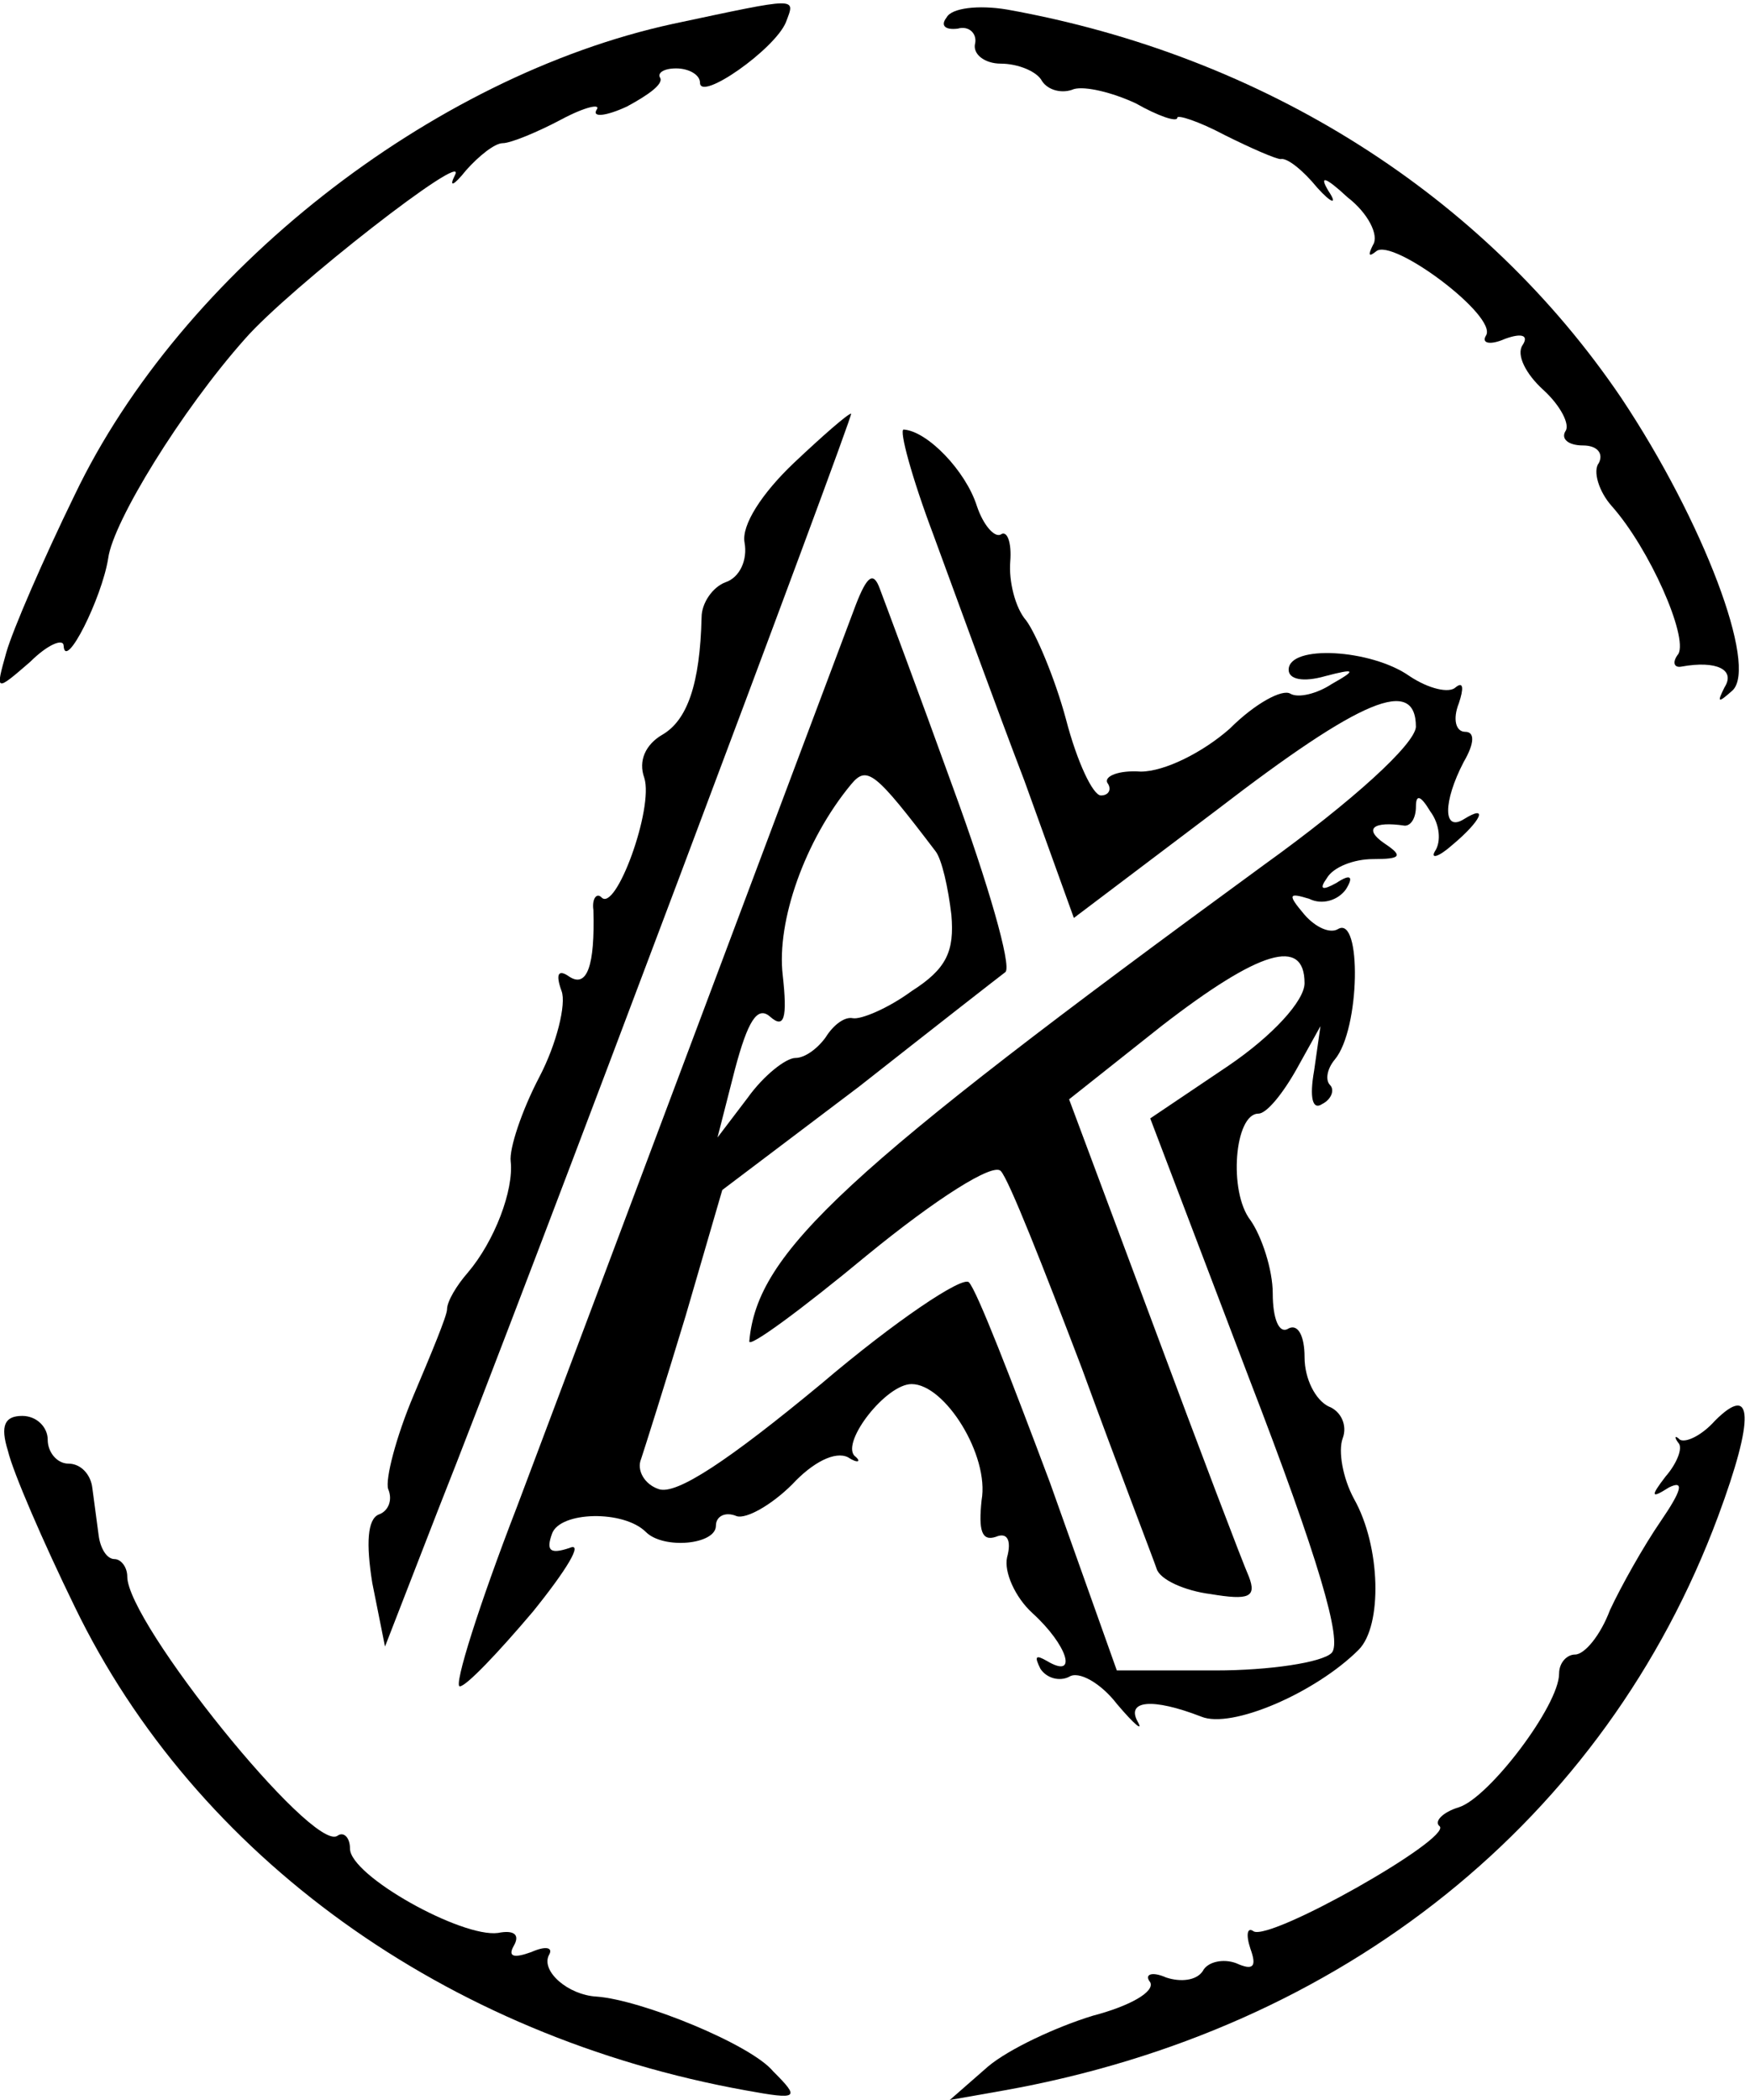 <?xml version="1.0" standalone="no"?>
<!DOCTYPE svg PUBLIC "-//W3C//DTD SVG 20010904//EN"
 "http://www.w3.org/TR/2001/REC-SVG-20010904/DTD/svg10.dtd">
<svg version="1.0" xmlns="http://www.w3.org/2000/svg"
 width="110pt" height="132pt" viewBox="0 0 110 132"
 preserveAspectRatio="xMidYMid meet">
<g transform="translate(0,132) scale(0.1,-0.1)"
fill="#000000" stroke="none">
<path d="M423 1305 c-152 -33 -309 -156 -376 -296 -20 -41 -39 -85 -43 -99 -7
-25 -7 -25 15 -6 11 11 21 15 21 10 1 -16 24 30 28 55 3 23 46 93 86 138 28
32 141 120 132 103 -4 -8 -1 -7 7 3 8 9 18 17 23 17 5 0 22 7 37 15 15 8 25
10 22 6 -3 -5 6 -4 19 2 13 7 23 14 21 18 -2 3 2 6 10 6 8 0 15 -4 15 -9 0
-12 47 21 54 38 6 16 9 16 -71 -1z"/>
<path d="M595 1309 c-4 -5 -1 -8 7 -7 7 2 12 -3 11 -9 -2 -7 6 -13 16 -13 11
0 23 -5 26 -11 4 -6 13 -8 20 -5 7 2 24 -2 39 -9 14 -8 26 -12 26 -9 0 2 13
-2 30 -11 16 -8 32 -15 35 -15 4 1 14 -7 23 -18 9 -10 13 -11 7 -2 -6 10 -2 9
12 -4 13 -10 20 -24 16 -30 -3 -6 -3 -8 2 -4 10 9 77 -41 69 -53 -3 -5 3 -6
12 -2 11 4 15 2 11 -4 -4 -6 2 -18 13 -28 11 -10 17 -22 14 -26 -3 -5 2 -9 11
-9 9 0 13 -5 10 -11 -4 -5 0 -18 8 -27 24 -27 48 -82 42 -93 -4 -5 -3 -9 2 -8
22 4 34 -2 27 -13 -5 -10 -4 -10 5 -2 16 15 -18 106 -70 184 -86 127 -224 215
-386 244 -18 3 -35 1 -38 -5z"/>
<path d="M499 1029 c-20 -19 -33 -39 -31 -50 2 -11 -3 -22 -12 -25 -8 -3 -15
-13 -15 -22 -1 -42 -9 -65 -25 -74 -10 -6 -15 -16 -11 -27 6 -19 -18 -85 -27
-75 -3 3 -6 -1 -5 -8 1 -35 -4 -49 -15 -42 -7 5 -9 2 -5 -9 3 -8 -3 -33 -14
-54 -11 -21 -19 -45 -18 -53 2 -18 -10 -50 -27 -70 -7 -8 -13 -18 -13 -23 0
-4 -10 -28 -21 -54 -11 -26 -18 -53 -16 -59 3 -7 0 -14 -6 -16 -7 -3 -8 -18
-4 -43 l8 -40 33 85 c56 141 262 690 260 690 -2 0 -18 -14 -36 -31z"/>
<path d="M587 983 c14 -38 39 -107 57 -154 l31 -86 90 68 c91 70 125 84 125
52 -1 -11 -39 -46 -96 -87 -264 -193 -318 -243 -323 -299 -1 -5 33 20 74 54
44 36 79 58 84 53 5 -5 27 -61 51 -124 23 -63 45 -120 47 -126 2 -7 18 -14 34
-16 24 -4 29 -2 24 11 -4 9 -31 80 -60 158 l-53 142 58 46 c62 48 90 56 90 27
0 -11 -20 -33 -48 -52 l-49 -33 62 -163 c44 -114 59 -166 52 -173 -6 -6 -39
-11 -73 -11 l-62 0 -42 118 c-24 64 -46 121 -51 126 -4 4 -46 -24 -93 -64 -58
-48 -91 -70 -102 -66 -9 3 -14 12 -11 19 2 6 15 47 28 90 l23 79 86 65 c47 37
88 69 92 72 4 4 -11 56 -33 116 -22 61 -43 117 -46 125 -4 11 -8 8 -15 -10
-20 -53 -173 -461 -213 -567 -24 -62 -40 -113 -36 -113 4 0 24 21 46 47 21 26
32 44 23 40 -12 -4 -15 -2 -11 9 5 14 45 15 59 1 11 -11 44 -8 44 4 0 6 6 9
13 6 6 -2 22 7 35 20 13 14 27 21 35 17 6 -4 9 -3 4 1 -8 9 20 45 36 45 21 0
49 -45 44 -73 -2 -19 0 -26 9 -23 7 3 10 -2 7 -13 -2 -9 5 -25 16 -35 22 -20
29 -42 9 -30 -7 4 -8 3 -4 -5 4 -6 12 -8 18 -5 6 4 20 -4 30 -17 11 -13 17
-18 13 -11 -7 13 9 15 40 3 19 -8 72 15 99 42 15 15 14 65 -3 95 -7 13 -10 30
-7 38 3 8 -1 17 -9 20 -8 4 -15 17 -15 31 0 13 -4 21 -10 18 -6 -4 -10 6 -10
22 0 15 -7 36 -14 46 -14 18 -10 67 5 67 5 0 15 12 24 28 l15 27 -4 -28 c-3
-17 -1 -25 5 -21 6 3 8 9 5 12 -3 3 -2 10 3 16 16 19 17 91 2 82 -5 -3 -14 1
-21 9 -11 13 -10 14 3 10 8 -4 18 -1 23 6 5 8 3 10 -6 4 -9 -5 -11 -4 -6 3 4
7 17 12 29 12 18 0 19 2 7 10 -13 9 -7 14 13 11 4 0 7 5 7 12 0 8 3 7 9 -3 6
-8 7 -19 3 -25 -3 -5 2 -4 11 4 18 15 23 26 7 16 -13 -8 -13 11 0 36 7 12 7
19 1 19 -6 0 -8 8 -4 18 3 9 3 14 -2 10 -4 -4 -17 -1 -29 7 -24 17 -76 20 -76
4 0 -6 9 -8 23 -4 19 5 20 4 4 -5 -9 -6 -21 -9 -26 -6 -5 3 -22 -6 -38 -22
-17 -15 -41 -27 -56 -27 -14 1 -23 -3 -21 -7 3 -4 1 -8 -4 -8 -5 0 -15 21 -22
48 -7 26 -19 54 -25 62 -7 8 -11 25 -10 37 1 12 -2 20 -6 17 -4 -2 -11 6 -15
18 -7 22 -31 47 -46 48 -3 0 5 -30 19 -67z m1 -198 c4 -5 8 -23 10 -40 2 -23
-3 -34 -25 -48 -15 -11 -32 -18 -37 -17 -5 1 -12 -4 -17 -12 -5 -7 -13 -13
-19 -13 -6 0 -20 -11 -30 -25 l-19 -25 11 43 c8 30 14 40 22 33 9 -8 11 -1 8
26 -4 34 14 85 43 120 10 12 15 8 53 -42z"/>
<path d="M1078 427 c-8 -9 -18 -14 -22 -12 -3 3 -4 2 -1 -2 3 -3 -1 -13 -8
-21 -10 -13 -9 -14 2 -7 10 5 8 -2 -5 -21 -11 -16 -25 -41 -32 -56 -6 -16 -16
-28 -22 -28 -5 0 -10 -5 -10 -12 0 -20 -44 -78 -63 -84 -10 -3 -16 -9 -12 -12
7 -8 -106 -72 -117 -66 -4 3 -5 -2 -2 -11 4 -11 2 -14 -9 -9 -8 3 -18 1 -21
-5 -4 -6 -14 -7 -23 -4 -9 4 -14 2 -10 -3 3 -6 -13 -15 -36 -21 -23 -7 -53
-21 -66 -32 l-24 -21 34 6 c213 38 378 170 449 361 23 62 22 84 -2 60z"/>
<path d="M5 408 c3 -13 22 -57 42 -98 76 -157 233 -270 422 -304 33 -6 34 -5
17 12 -14 17 -83 45 -111 47 -18 1 -35 16 -30 26 3 5 -2 6 -11 2 -11 -4 -15
-3 -11 4 4 7 0 10 -10 8 -23 -3 -93 36 -93 53 0 7 -4 11 -8 8 -16 -10 -132
134 -132 163 0 6 -4 11 -8 11 -5 0 -9 7 -10 15 -1 8 -3 22 -4 30 -1 8 -7 15
-15 15 -7 0 -13 7 -13 15 0 8 -7 15 -16 15 -11 0 -14 -6 -9 -22z"/>
</g>
</svg>
